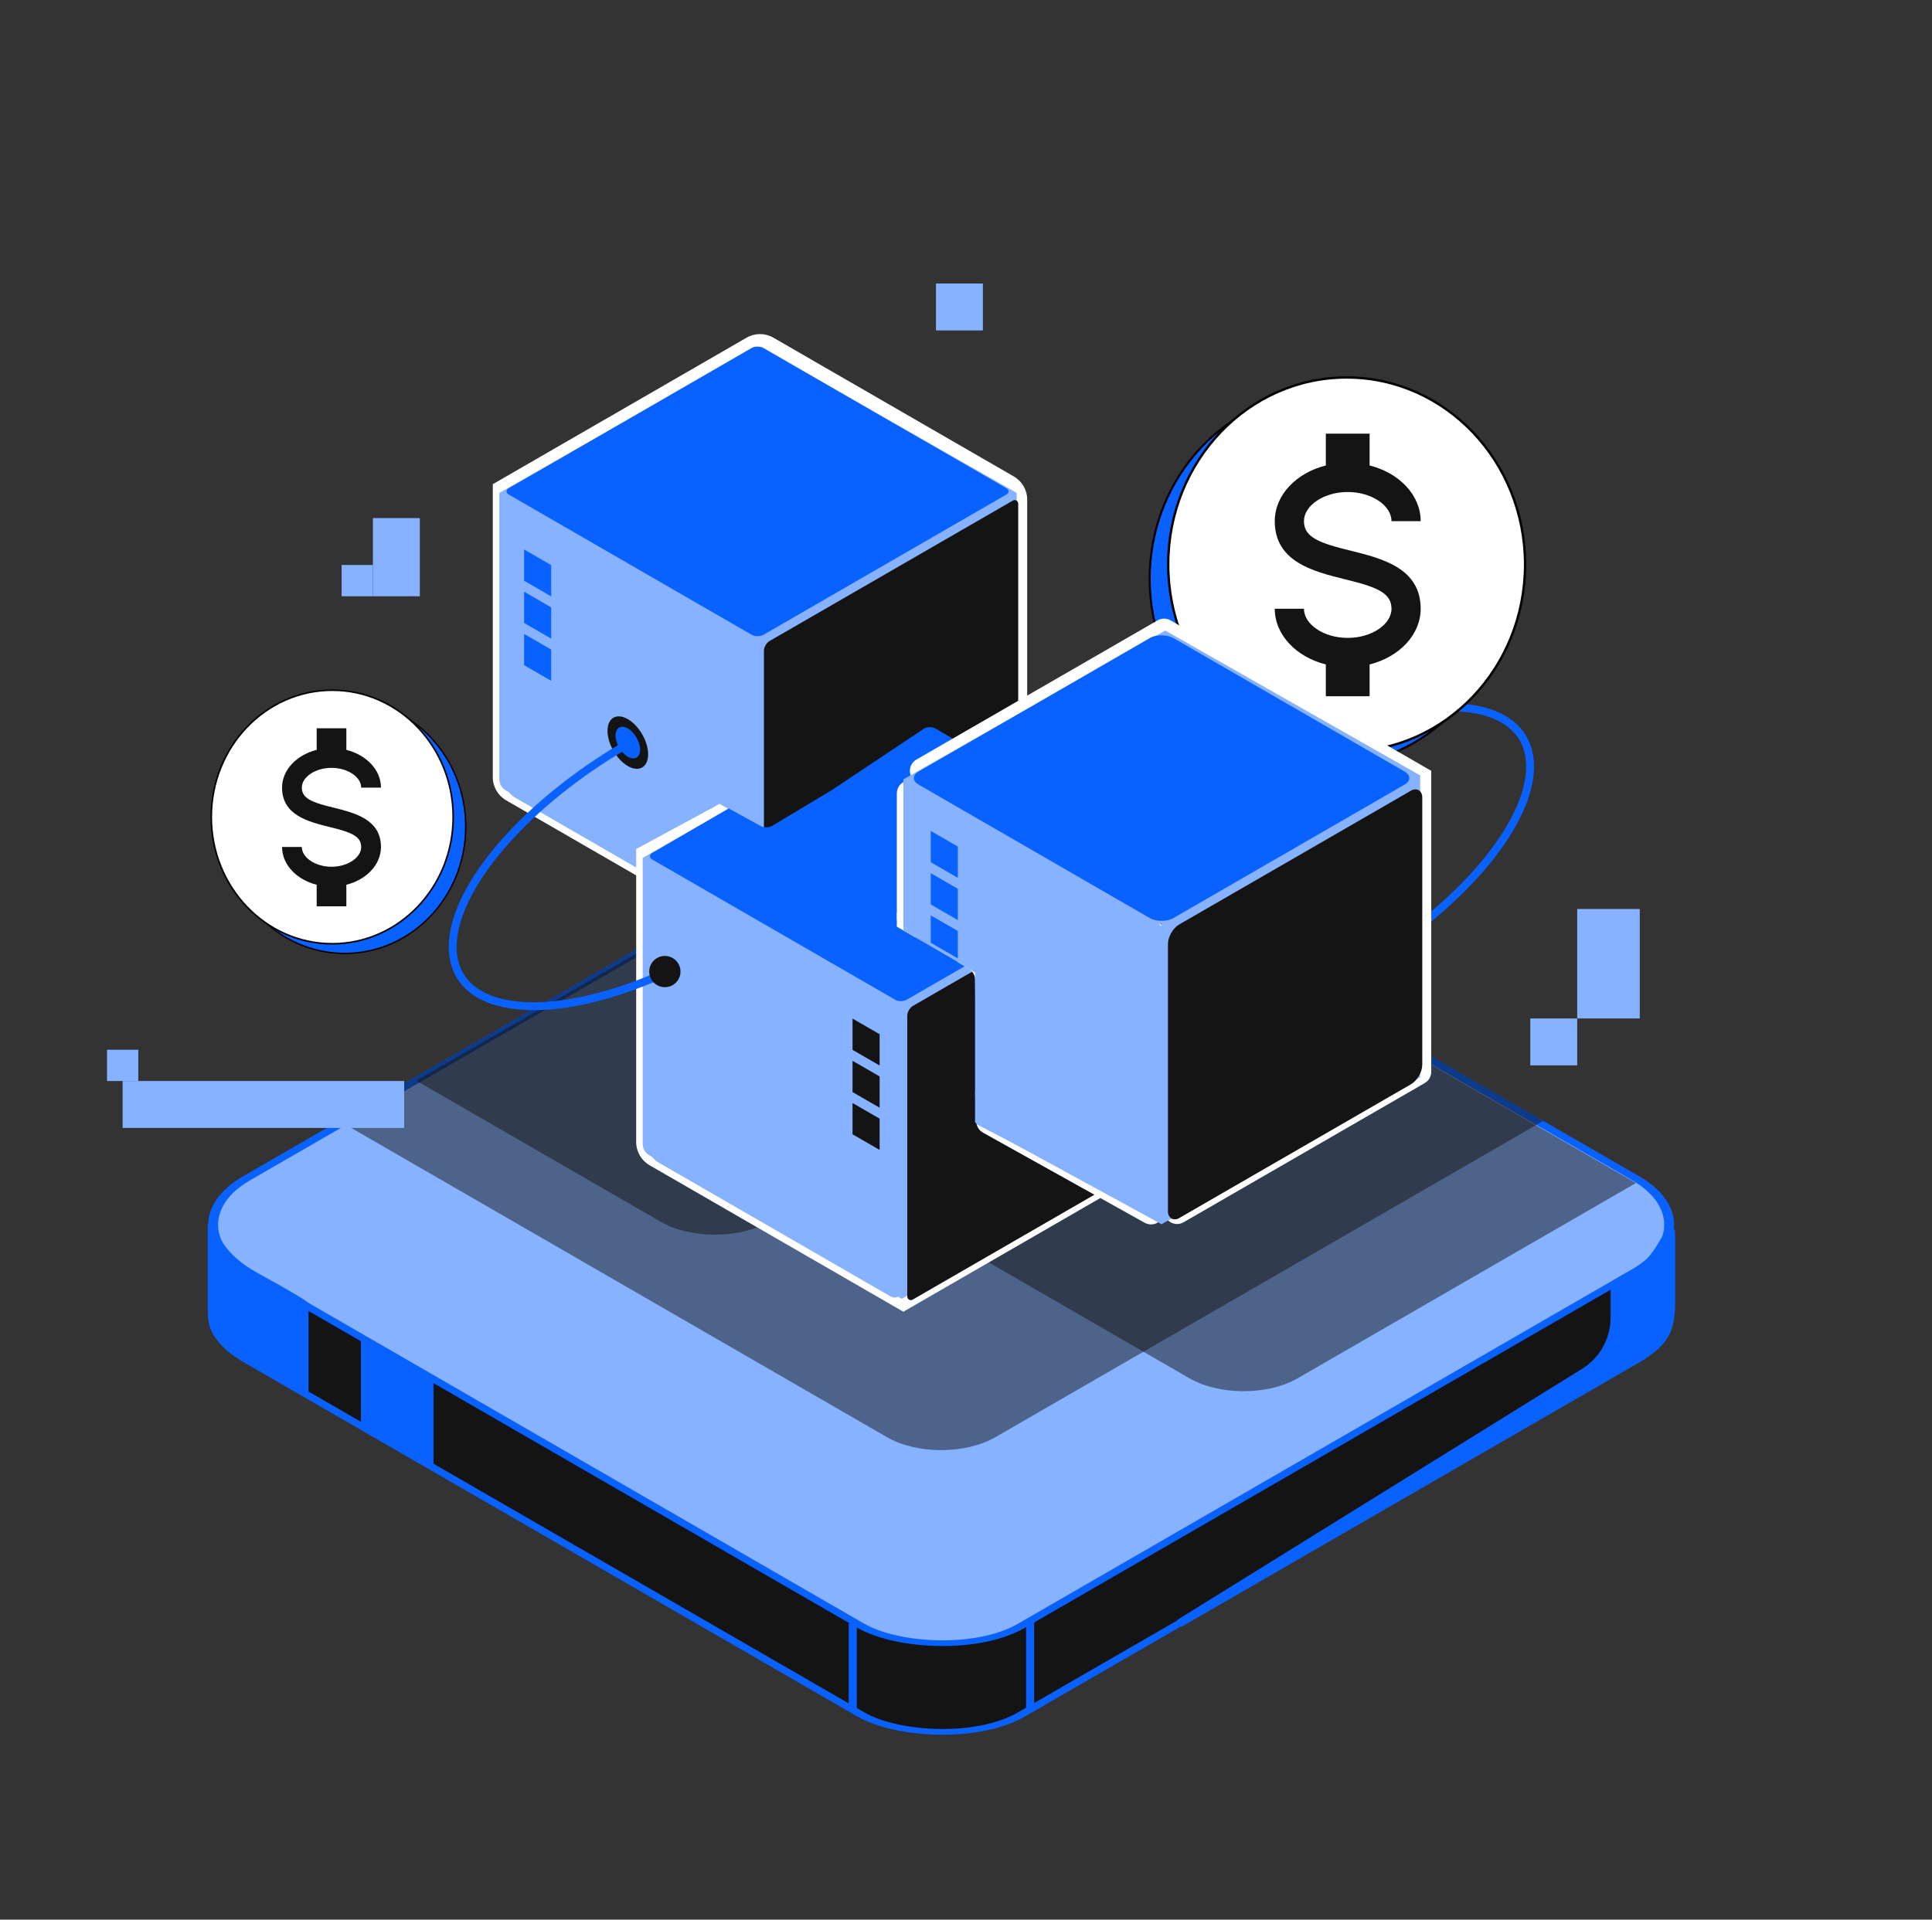 <svg width="162" height="161" viewBox="0 0 162 161" fill="none" xmlns="http://www.w3.org/2000/svg">
<rect x="0" y="0" width="162" height="161" fill="#333333" stroke="none"/>
<circle cx="1.967" cy="1.967" r="1.967" transform="matrix(-0.866 -0.5 2.20305e-08 -1 115.319 84.372)" fill="#141414"/>
<circle cx="1.186" cy="1.186" r="1.186" transform="matrix(-0.866 -0.5 2.20305e-08 -1 114.643 83.201)" fill="#0962FF"/>
<path d="M111.515 61.654C121.543 57.473 129.032 59.033 128.243 65.139C127.598 70.124 121.634 76.599 114.008 81.083" stroke="#0962FF" stroke-width="0.656" stroke-linecap="round"/>
<circle cx="110.51" cy="62.218" r="1.311" transform="rotate(180 110.51 62.218)" fill="#141414"/>
<path d="M111.367 64.226C119.63 64.226 126.329 57.203 126.329 48.539C126.329 39.876 119.63 32.853 111.367 32.853C103.103 32.853 96.404 39.876 96.404 48.539C96.404 57.203 103.103 64.226 111.367 64.226Z" fill="#0962FF" stroke="black" stroke-width="0.173" stroke-miterlimit="10"/>
<path d="M112.917 63.03C121.181 63.03 127.88 56.007 127.88 47.343C127.88 38.68 121.181 31.657 112.917 31.657C104.654 31.657 97.955 38.68 97.955 47.343C97.955 56.007 104.654 63.03 112.917 63.03Z" fill="white" stroke="#050505" stroke-width="0.2" stroke-miterlimit="10"/>
<path d="M106.89 51.053H109.337C109.337 52.375 111.013 53.5 113.007 53.5C115.002 53.5 116.678 52.375 116.678 51.053C116.678 49.707 115.406 49.218 112.714 48.569C110.12 47.921 106.89 47.113 106.89 43.712C106.89 41.521 108.688 39.662 111.172 39.038V36.37H114.843V39.038C117.327 39.662 119.125 41.521 119.125 43.712H116.678C116.678 42.39 115.002 41.264 113.007 41.264C111.013 41.264 109.337 42.39 109.337 43.712C109.337 45.058 110.609 45.547 113.301 46.196C115.895 46.844 119.125 47.651 119.125 51.053C119.125 53.243 117.327 55.103 114.843 55.727V58.395H111.172V55.727C108.688 55.103 106.89 53.243 106.89 51.053Z" fill="#141414"/>
<rect x="0.585" width="75.042" height="75.042" rx="7.775" transform="matrix(0.866 -0.5 0.866 0.5 13.423 110.446)" fill="#141414" stroke="#0962FF" stroke-width="0.676"/>
<rect x="0.585" width="75.042" height="75.042" rx="7.775" transform="matrix(0.866 -0.5 0.866 0.5 13.423 103.009)" fill="#86B2FF" stroke="#0962FF" stroke-width="0.676"/>
<path opacity="0.5" d="M28.428 94.008L78.918 64.857L129.408 94.008L83.461 120.535C80.952 121.984 76.884 121.984 74.375 120.535L28.428 94.008Z" fill="#141414"/>
<path opacity="0.5" d="M34.901 90.632L60.789 75.686L85.826 90.141L64.481 102.464C61.972 103.913 57.904 103.913 55.395 102.464L34.901 90.632Z" fill="#141414"/>
<path opacity="0.5" d="M64.661 95.344L97.564 76.347L137.176 99.218L108.816 115.591C106.307 117.04 102.239 117.04 99.73 115.591L64.661 95.344Z" fill="#141414"/>
<path d="M17.758 109.803V102.689C17.758 103.478 18.502 105.461 21.476 107.084C24.451 108.706 25.42 109.337 25.533 109.45V116.751L19.448 113.168C19.131 112.93 18.558 112.391 18.151 111.716C17.809 111.148 17.758 110.466 17.758 109.803Z" fill="#0962FF" stroke="#0962FF" stroke-width="0.676"/>
<path d="M139.921 102.689V110.464" stroke="#0962FF" stroke-width="0.676"/>
<path d="M71.504 136.154V143.252" stroke="#0962FF" stroke-width="0.676"/>
<path d="M86.377 135.816V143.252" stroke="#0962FF" stroke-width="0.676"/>
<path d="M135.391 110.497V107.759C135.391 107.759 137.174 106.907 138.095 106.069C138.864 105.371 139.679 103.888 139.991 103.287C140.024 103.224 140.124 103.248 140.124 103.32V109.287C140.124 110.288 140.017 111.331 139.448 112.154C138.721 113.203 137.541 113.826 136.435 114.465L98.884 136.154L132.834 115.092C134.424 114.106 135.391 112.368 135.391 110.497Z" fill="#0962FF" stroke="#0962FF" stroke-width="0.676"/>
<path d="M30.603 119.726V112.627L36.011 116.007V122.768L30.603 119.726Z" fill="#0962FF" stroke="#0962FF" stroke-width="0.676"/>
<rect width="5.246" height="9.18" transform="translate(132.251 76.237)" fill="#86B2FF"/>
<rect width="3.934" height="3.934" transform="translate(128.317 85.418)" fill="#86B2FF"/>
<path fill-rule="evenodd" clip-rule="evenodd" d="M64.847 28.319C64.154 27.918 63.3 27.918 62.606 28.319L41.322 40.607C41.322 40.607 41.322 40.607 41.322 40.607V65.184C41.322 65.984 41.749 66.724 42.443 67.124L63.727 79.412C63.727 79.412 63.727 79.412 63.727 79.412C63.727 79.412 63.727 79.412 63.727 79.412L85.011 67.124C85.704 66.724 86.131 65.984 86.131 65.184V41.9C86.131 41.1 85.704 40.36 85.011 39.96L64.847 28.319Z" fill="white"/>
<path fill-rule="evenodd" clip-rule="evenodd" d="M41.911 41.321C41.906 41.324 41.899 41.324 41.894 41.321C41.883 41.314 41.869 41.322 41.869 41.335V41.344L41.869 65.341C41.869 65.734 42.08 66.096 42.422 66.291L63.542 78.297C63.548 78.301 63.552 78.308 63.552 78.315C63.552 78.33 63.569 78.34 63.582 78.332L84.697 66.329C85.038 66.134 85.249 65.772 85.249 65.379V41.357C85.249 41.354 85.251 41.352 85.253 41.35C85.258 41.348 85.258 41.341 85.253 41.338L64.106 29.316C63.772 29.126 63.361 29.126 63.026 29.316L41.911 41.321Z" fill="#86B2FF"/>
<rect width="24.624" height="24.624" rx="0.546" transform="matrix(0.866 -0.5 0.866 0.5 42.197 41.212)" fill="#0962FF"/>
<rect width="24.624" height="24.624" rx="1.066" transform="matrix(0.866 0.5 -2.20305e-08 1 42.197 41.696)" fill="#86B2FF"/>
<rect width="24.624" height="24.624" rx="0.546" transform="matrix(0.866 -0.5 2.20305e-08 1 64.055 54.034)" fill="#141414"/>
<path fill-rule="evenodd" clip-rule="evenodd" d="M61.583 68.161C60.887 67.671 59.975 67.618 59.227 68.023L53.344 71.207C53.344 71.207 53.344 71.207 53.344 71.207V95.784C53.344 96.585 53.771 97.324 54.464 97.725L75.748 110.013C75.748 110.013 75.748 110.013 75.748 110.013C75.748 110.013 75.748 110.013 75.748 110.013L97.032 97.725C97.725 97.324 98.153 96.585 98.153 95.784V72.496C98.153 71.698 97.728 70.961 97.039 70.559L82.399 62.041C81.671 61.618 80.767 61.638 80.059 62.094L67.181 70.39C66.414 70.884 65.424 70.864 64.678 70.339L61.583 68.161Z" fill="white"/>
<path fill-rule="evenodd" clip-rule="evenodd" d="M53.916 71.922C53.905 71.915 53.891 71.923 53.891 71.936V71.945L53.891 95.942C53.891 96.335 54.102 96.697 54.444 96.891L75.564 108.899C75.57 108.902 75.574 108.909 75.574 108.916C75.574 108.931 75.591 108.941 75.604 108.933L96.719 96.93C97.061 96.735 97.272 96.373 97.272 95.98V71.957C97.272 71.955 97.273 71.953 97.275 71.951C97.28 71.949 97.28 71.942 97.275 71.939L80.686 62.229C80.338 62.025 79.905 62.03 79.561 62.242L66.457 70.306C66.121 70.513 65.699 70.522 65.354 70.33L61.531 68.207C61.198 68.022 60.792 68.024 60.461 68.212L53.933 71.922C53.928 71.924 53.921 71.924 53.916 71.922Z" fill="#86B2FF"/>
<rect width="1.757" height="1.093" transform="matrix(0.866 -0.5 0.866 0.5 58.809 68.291)" fill="white"/>
<path d="M54.69 72.085C54.429 71.935 54.428 71.691 54.687 71.54L61.104 67.8L63.791 69.282C64.058 69.429 64.48 69.424 64.736 69.271L69.738 66.27L77.46 61.122C77.716 60.951 78.169 60.943 78.443 61.103L86.206 65.657L96.395 71.54C96.656 71.691 96.656 71.936 96.395 72.087L76.017 83.852C75.755 84.003 75.332 84.003 75.07 83.852L54.69 72.085Z" fill="#0962FF"/>
<rect width="24.624" height="24.624" rx="1.066" transform="matrix(0.866 0.5 -2.20305e-08 1 54.218 72.296)" fill="#86B2FF"/>
<rect width="2.623" height="2.623" transform="matrix(0.866 0.5 -2.20305e-08 1 71.486 85.427)" fill="#141414"/>
<rect width="2.623" height="2.623" transform="matrix(0.866 0.5 -2.20305e-08 1 71.486 88.968)" fill="#141414"/>
<rect width="2.623" height="2.623" transform="matrix(0.866 0.5 -2.20305e-08 1 71.486 92.509)" fill="#141414"/>
<rect width="24.624" height="24.624" rx="0.546" transform="matrix(0.866 -0.5 2.20305e-08 1 76.077 84.635)" fill="#141414"/>
<path fill-rule="evenodd" clip-rule="evenodd" d="M98.153 52.031C97.815 51.836 97.398 51.836 97.06 52.031L76.842 63.704C76.113 64.125 76.113 65.176 76.842 65.597L97.607 77.585C97.607 77.585 97.607 77.585 97.607 77.585C97.607 77.585 97.607 77.585 97.607 77.586V101.563C97.607 102.404 98.518 102.93 99.246 102.509L119.465 90.836C119.803 90.641 120.011 90.28 120.011 89.889V64.65C120.011 64.65 120.011 64.65 120.011 64.65C120.011 64.65 120.011 64.65 120.011 64.65L98.153 52.031ZM75.202 66.543C75.202 65.702 76.113 65.176 76.842 65.597L97.06 77.27C97.398 77.465 97.607 77.826 97.607 78.217V101.596C97.607 102.43 96.71 102.956 95.982 102.55L82.425 94.994C82.081 94.803 81.867 94.442 81.864 94.049L81.765 82.179C81.762 81.8 81.563 81.451 81.24 81.254L75.728 77.905C75.402 77.707 75.202 77.353 75.202 76.971V66.543Z" fill="white"/>
<rect width="1.779" height="1.178" transform="matrix(0.866 0.5 -2.20305e-08 1 75.202 76.543)" fill="white"/>
<rect width="1.779" height="1.093" transform="matrix(0.866 0.5 -0.866 0.5 76.129 77.023)" fill="white"/>
<path fill-rule="evenodd" clip-rule="evenodd" d="M75.748 65.363L75.749 65.363V65.35L75.76 65.356L97.706 52.88L119.078 65.031L119.086 65.026V65.035L119.143 65.067L119.086 65.1V90.342L97.388 102.677V102.322L86.598 96.188V83.756L75.749 77.745V65.364L75.748 65.363ZM97.388 77.652V77.435L97.197 77.544L97.388 77.652Z" fill="#86B2FF"/>
<rect width="24.624" height="24.624" rx="1.093" transform="matrix(0.866 -0.5 0.866 0.5 76.076 65.256)" fill="#0962FF"/>
<path d="M76.076 65.739L97.401 78.051L97.401 102.675L81.759 94.139L81.759 81.57L76.076 78.051L76.076 65.739Z" fill="#86B2FF"/>
<rect width="2.623" height="2.623" transform="matrix(0.866 0.5 -2.20305e-08 1 78.044 69.689)" fill="#0962FF"/>
<rect width="2.623" height="2.623" transform="matrix(0.866 0.5 -2.20305e-08 1 78.044 73.23)" fill="#0962FF"/>
<rect width="2.623" height="2.623" transform="matrix(0.866 0.5 -2.20305e-08 1 78.044 76.771)" fill="#0962FF"/>
<rect width="24.624" height="24.624" rx="1.093" transform="matrix(0.866 -0.5 2.20305e-08 1 97.934 78.078)" fill="#141414"/>
<rect width="6.941" height="0.297" transform="matrix(0.866 0.5 -2.20305e-08 1 75.748 77.742)" fill="#86B2FF"/>
<rect width="6.794" height="2.674" transform="matrix(0.887 0.461 0.044 0.999 81.76 91.61)" fill="#86B2FF"/>
<path d="M28.91 79.964C23.308 79.964 18.767 75.203 18.767 69.331C18.767 63.458 23.308 58.697 28.91 58.697C34.511 58.697 39.052 63.458 39.052 69.331C39.052 75.203 34.511 79.964 28.91 79.964Z" fill="#0962FF" stroke="black" stroke-width="0.118" stroke-miterlimit="10"/>
<path d="M27.858 79.153C22.257 79.153 17.716 74.392 17.716 68.519C17.716 62.647 22.257 57.886 27.858 57.886C33.46 57.886 38.001 62.647 38.001 68.519C38.001 74.392 33.46 79.153 27.858 79.153Z" fill="white" stroke="#050505" stroke-width="0.136" stroke-miterlimit="10"/>
<path d="M23.651 71.035H25.309C25.309 71.93 26.446 72.693 27.798 72.693C29.15 72.693 30.286 71.93 30.286 71.035C30.286 70.122 29.423 69.79 27.599 69.351C25.84 68.911 23.651 68.364 23.651 66.058C23.651 64.573 24.87 63.313 26.554 62.89V61.081H29.042V62.89C30.726 63.313 31.945 64.573 31.945 66.058H30.286C30.286 65.162 29.15 64.399 27.798 64.399C26.446 64.399 25.309 65.162 25.309 66.058C25.309 66.97 26.172 67.302 27.997 67.742C29.755 68.181 31.945 68.729 31.945 71.035C31.945 72.519 30.726 73.78 29.042 74.203V76.011H26.554V74.203C24.87 73.78 23.651 72.519 23.651 71.035Z" fill="#141414"/>
<rect width="2.623" height="2.623" transform="matrix(0.866 0.5 -2.20305e-08 1 43.945 46.083)" fill="#0962FF"/>
<rect width="2.623" height="2.623" transform="matrix(0.866 0.5 -2.20305e-08 1 43.945 49.624)" fill="#0962FF"/>
<rect width="2.623" height="2.623" transform="matrix(0.866 0.5 -2.20305e-08 1 43.945 53.165)" fill="#0962FF"/>
<rect width="3.934" height="3.934" transform="translate(78.481 23.779)" fill="#86B2FF"/>
<rect width="3.934" height="6.557" transform="translate(31.268 43.451)" fill="#86B2FF"/>
<rect width="2.623" height="2.623" transform="translate(28.645 47.385)" fill="#86B2FF"/>
<rect width="23.607" height="3.934" transform="translate(10.284 90.664)" fill="#86B2FF"/>
<rect width="2.623" height="2.623" transform="translate(8.973 88.041)" fill="#86B2FF"/>
<circle cx="1.967" cy="1.967" r="1.967" transform="matrix(0.866 0.5 -2.20305e-08 1 50.94 59.329)" fill="#141414"/>
<circle cx="1.186" cy="1.186" r="1.186" transform="matrix(0.866 0.5 -2.20305e-08 1 51.616 60.501)" fill="#0962FF"/>
<path d="M54.744 82.047C44.716 86.229 37.227 84.669 38.016 78.563C38.661 73.577 44.625 67.103 52.251 62.618" stroke="#0962FF" stroke-width="0.656" stroke-linecap="round"/>
<circle cx="55.749" cy="81.484" r="1.311" fill="#141414"/>
</svg>
